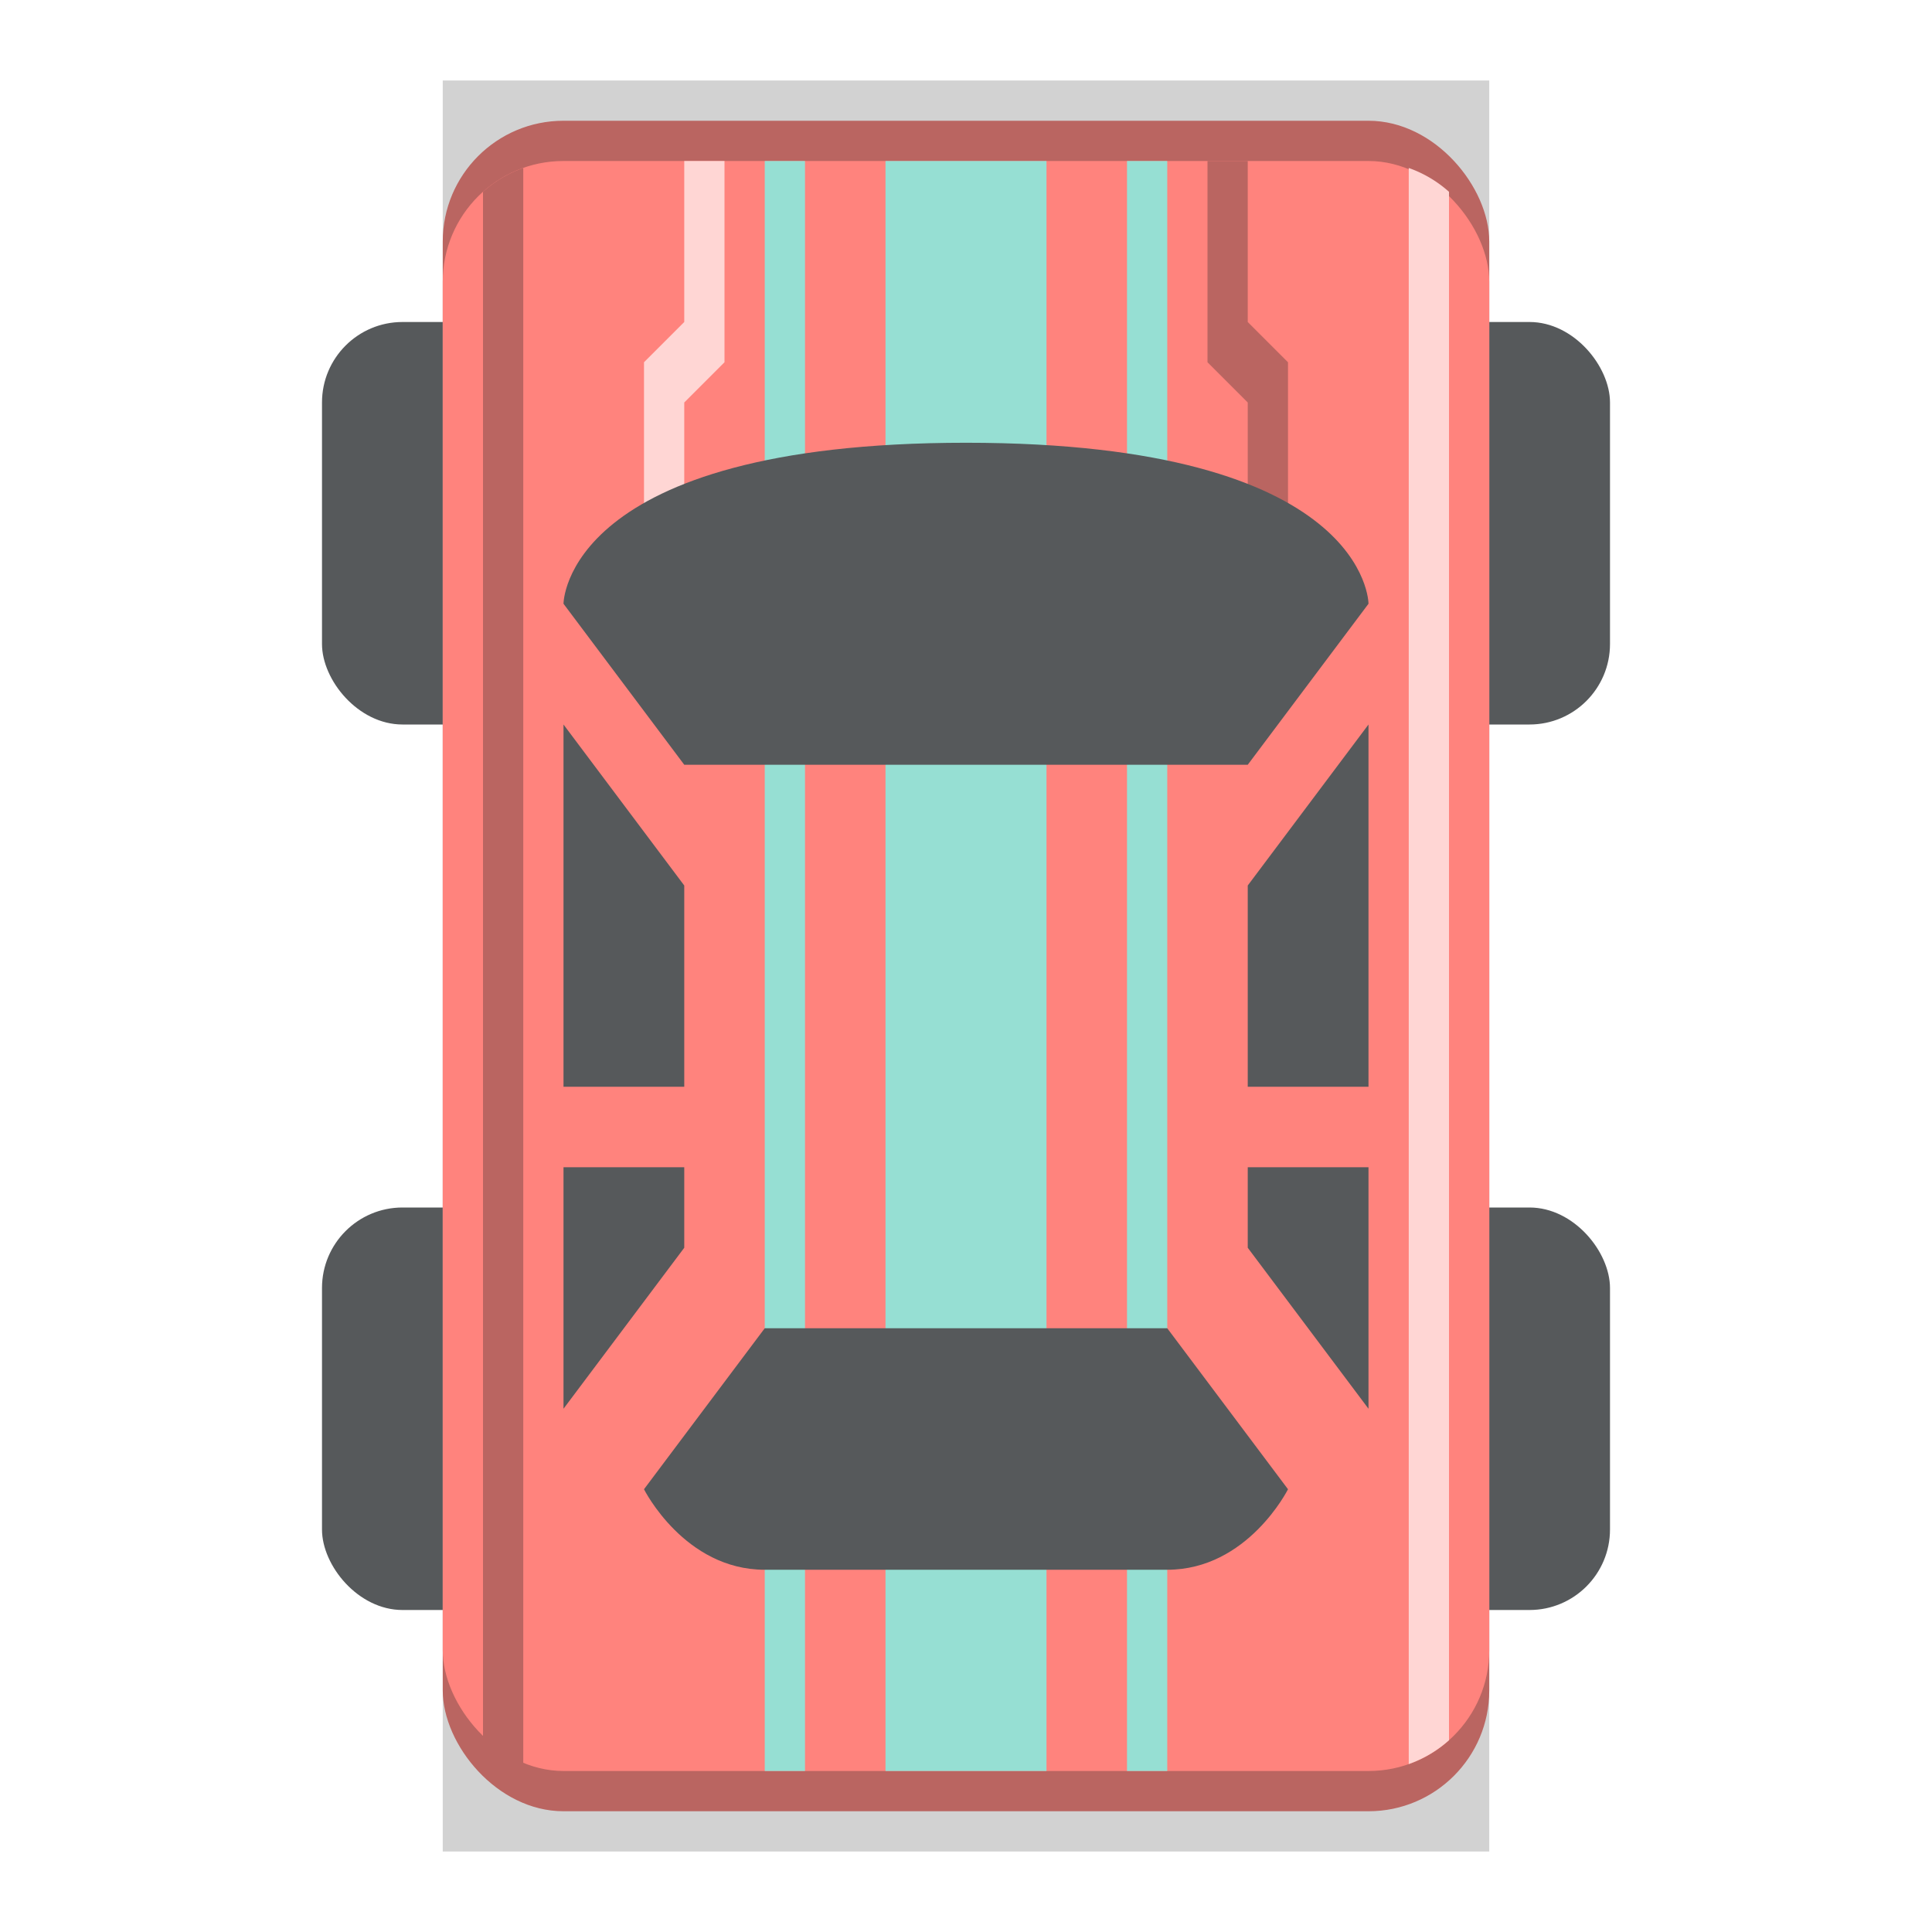 <svg xmlns="http://www.w3.org/2000/svg" width="192" height="192">
  <rect width="128" height="40" x="32" y="32" ry="8" style="fill:#56595b;paint-order:stroke fill markers" />
  <rect width="128" height="40" x="32" y="120" ry="8" style="fill:#56595b;paint-order:stroke fill markers" />
  <circle cx="96" cy="96" r="36.5" opacity=".63" style="fill:none;stroke-width:1;stroke:#b1b5bd" />
  <rect width="104" height="176" x="44" y="8" style="fill:#d2d2d2;stroke-width:1.007" />
  <rect width="104" height="168" x="44" y="12" ry="12" style="fill:#ba6561;paint-order:stroke fill markers" />
  <rect width="104" height="160" x="44" y="16" ry="12" style="fill:#ff837d;paint-order:stroke fill markers" />
  <path d="M76 16h4v160h-4z" style="fill:#96dfd3;paint-order:stroke fill markers" />
  <path d="M88 16h16v160H88z" style="fill:#96dfd3;paint-order:stroke fill markers;stroke-width:.817" />
  <path d="M112 16h4v160h-4z" style="fill:#96dfd3;paint-order:stroke fill markers" />
  <path d="M128 64V36l-4-4V16h-4v20l4 4v24z" style="fill:#ba6561" />
  <path d="M64 64V36l4-4V16h4v20l-4 4v24z" style="fill:#ffd6d4" />
  <path
    d="M68 76h56l12-16s0-16-40-16-40 16-40 16zM56 72l12 16v20H56zM56 140l12-16v-8H56zM136 72l-12 16v20h12zM136 140l-12-16v-8h12zM76 132h40l12 16s-4 8-12 8H76c-8 0-12-8-12-8z"
    style="fill:#56595b" />
  <path d="M52 16.691a11.939 11.939 0 0 0-4 2.37v153.88a11.937 11.937 0 0 0 4 2.368V16.69z"
    style="fill:#ba6561;paint-order:stroke fill markers" />
  <path d="M140 16.691v158.62a11.939 11.939 0 0 0 4-2.37V19.062a11.938 11.938 0 0 0-4-2.368z"
    style="fill:#ffd6d4;paint-order:stroke fill markers" />
</svg>
